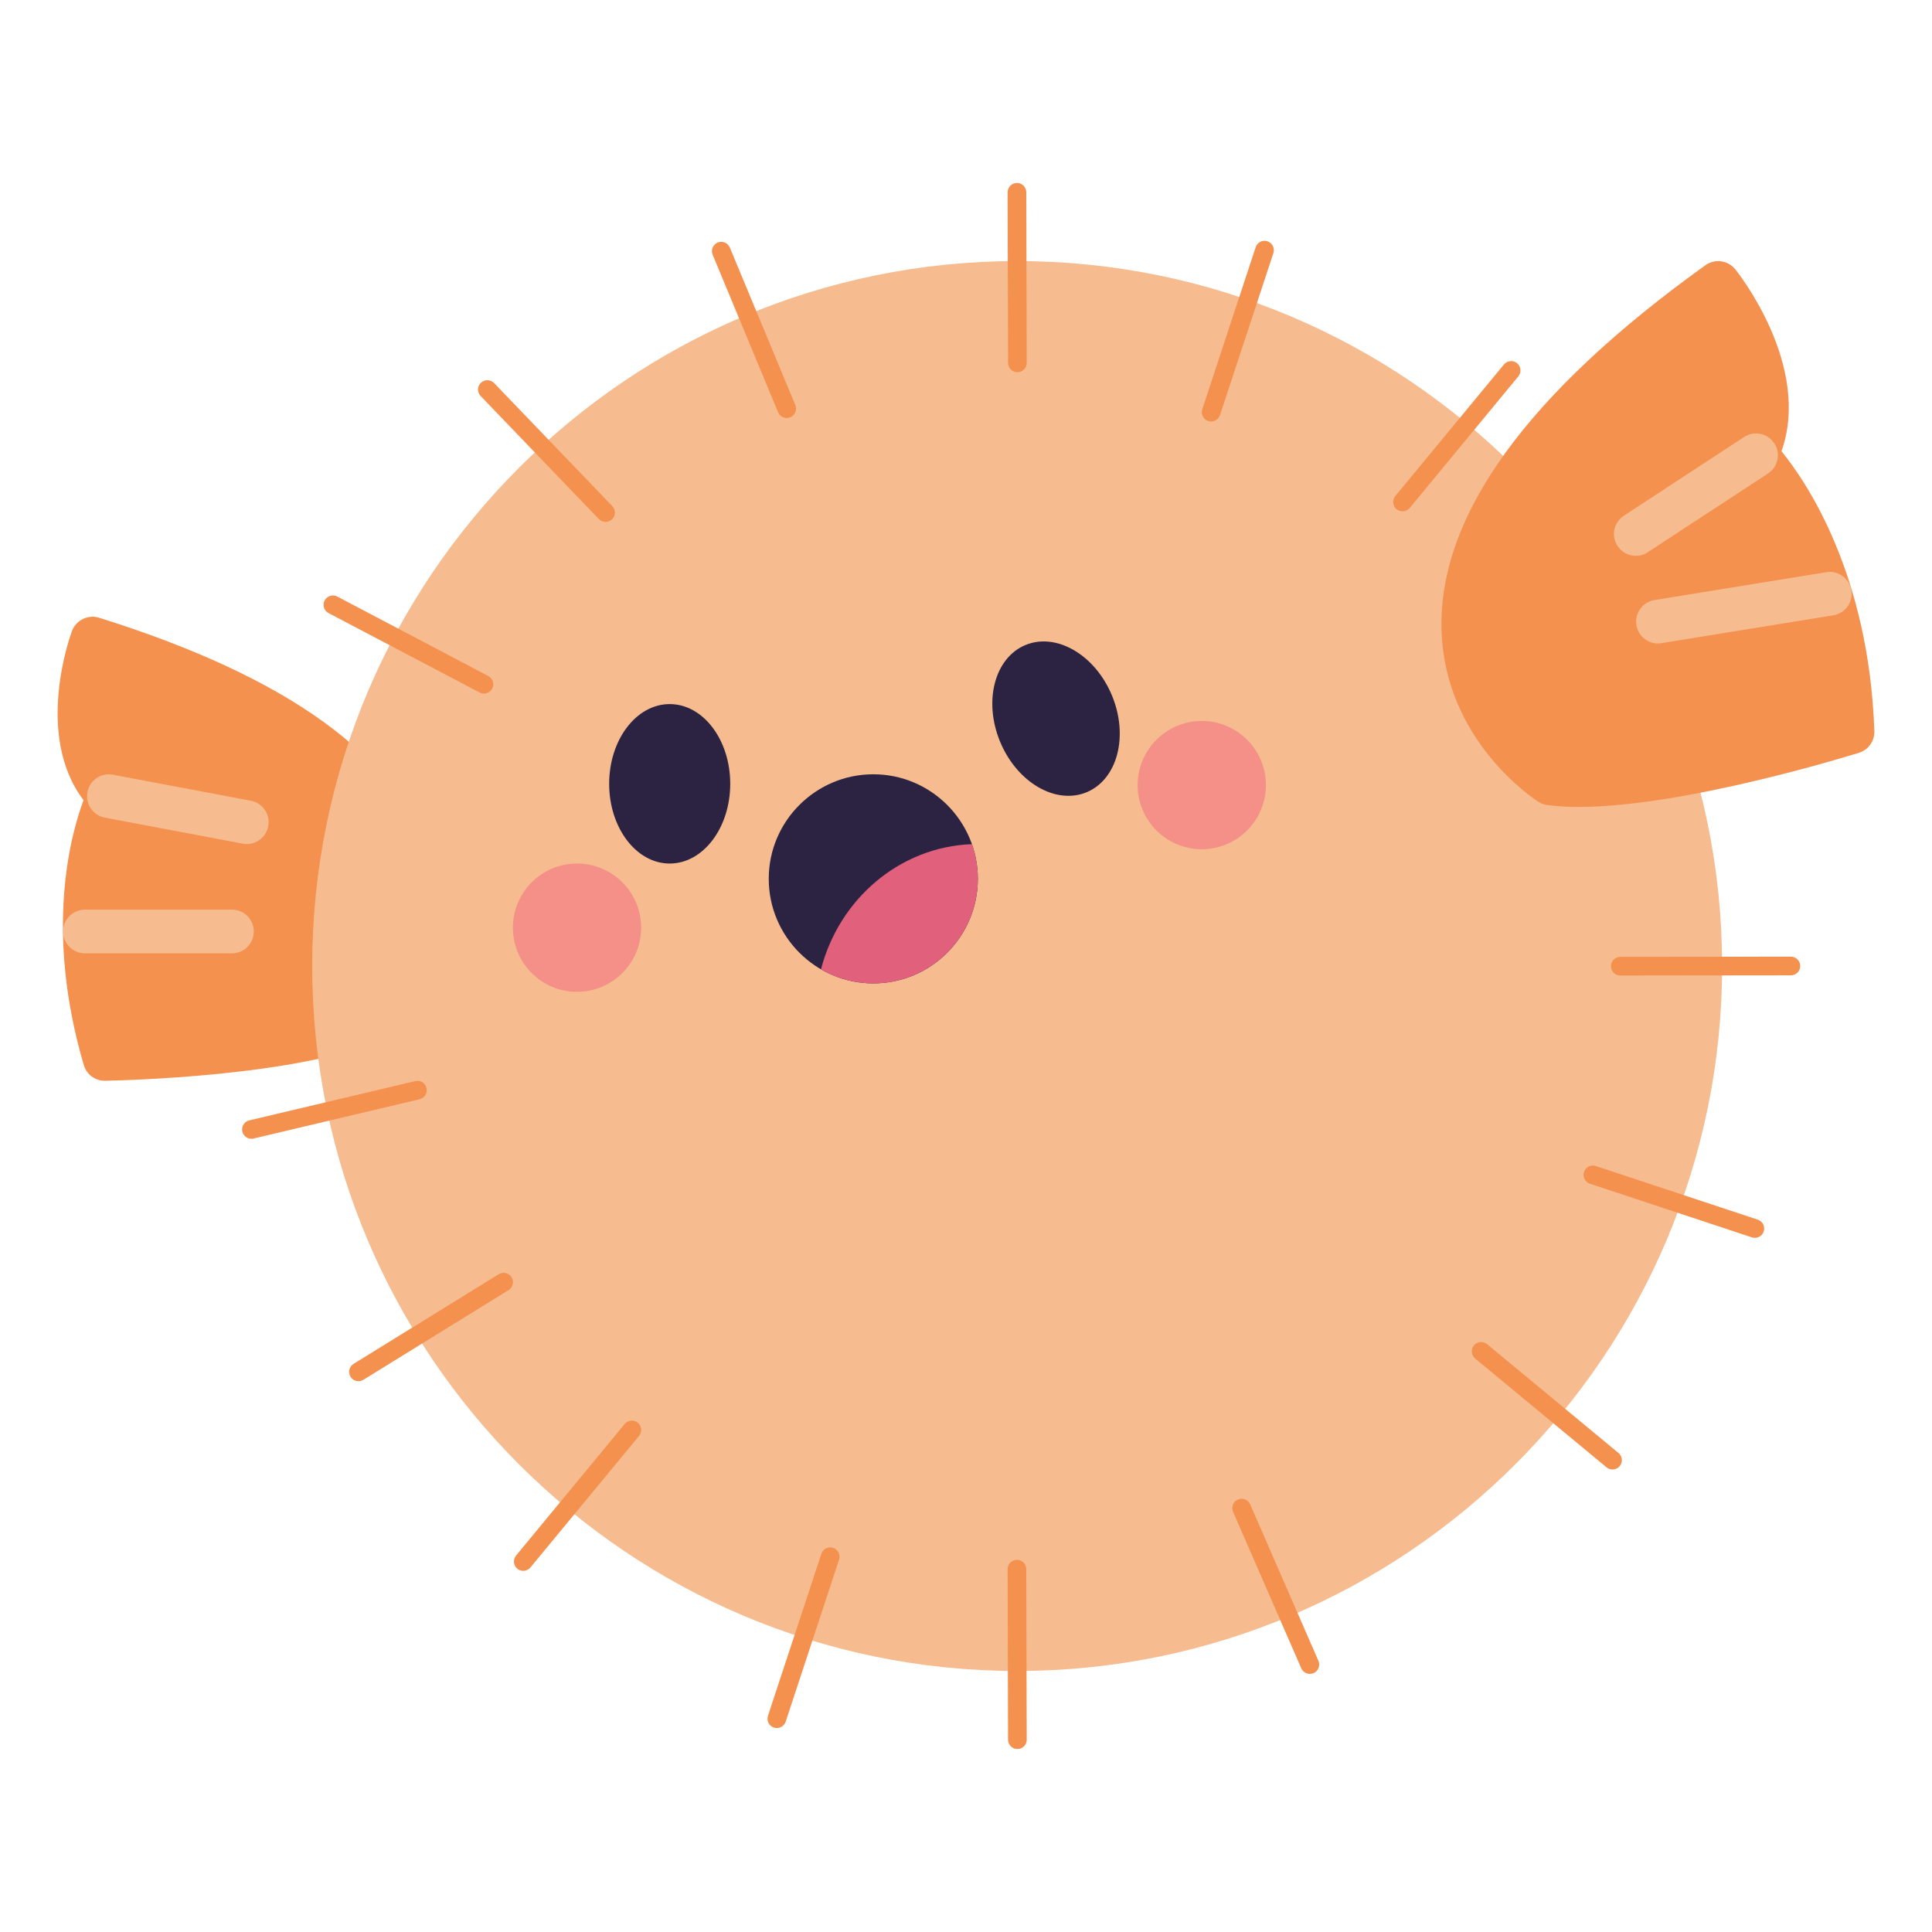 <?xml version="1.0" encoding="utf-8"?>
<!-- Generator: Adobe Illustrator 23.1.1, SVG Export Plug-In . SVG Version: 6.00 Build 0)  -->
<svg version="1.1" id="Layer_1" xmlns="http://www.w3.org/2000/svg" xmlns:xlink="http://www.w3.org/1999/xlink" x="0px" y="0px"
	 viewBox="0 0 300 300" style="enable-background:new 0 0 300 300;" xml:space="preserve">
<style type="text/css">
	.st0{fill:#F4914F;}
	.st1{fill:#FFFFFF;}
	.st2{fill:#2B2341;}
	.st3{fill:#E1617C;}
	.st4{fill:#A93A5C;}
	.st5{fill:#F6BC90;}
	.st6{fill:#F7ADA5;}
	.st7{fill:#57A1CC;}
	.st8{fill:#F49088;}
	.st9{fill:#F9AD58;}
	.st10{fill:#B8693C;}
	.st11{fill:#FAC490;}
	.st12{fill:none;stroke:#2B2341;stroke-width:4;stroke-linecap:round;stroke-miterlimit:10;}
	.st13{fill:#717DA3;}
	.st14{fill:#7393CA;}
	.st15{fill:none;stroke:#F4914F;stroke-width:4;stroke-linecap:round;stroke-miterlimit:10;}
	.st16{fill:#BD426F;}
</style>
<g>
	<g>
		<g>
			<path class="st0" d="M58.49,158.02c0,0,29.42-35.87-44.13-58.85c0,0-5.94,15.92,2.55,24.46c0,0-7.96,15.85-0.65,40.81
				C16.26,164.43,46.3,163.94,58.49,158.02z"/>
		</g>
		<g>
			<path class="st0" d="M16.26,167.82c-1.5,0-2.83-0.99-3.25-2.44c-6.14-20.91-2.03-35.79-0.04-41.13
				c-7.68-10.12-2.05-25.59-1.79-26.28c0.64-1.69,2.5-2.58,4.2-2.05c29.33,9.17,46.53,21.6,51.12,36.95
				c4.49,15.02-4.98,26.8-5.38,27.3c-0.31,0.38-0.7,0.68-1.14,0.9c-12.73,6.17-42.4,6.73-43.66,6.75
				C16.3,167.82,16.28,167.82,16.26,167.82z M16.65,103.46c-1.07,4.53-2.17,12.9,2.67,17.77c1.03,1.03,1.28,2.61,0.62,3.92
				c-0.06,0.13-6.71,14.04-1.11,35.81c7.26-0.27,27.77-1.39,37.46-5.66c1.59-2.23,6.72-10.52,3.68-20.56
				C56.24,122.43,41.29,111.66,16.65,103.46z M58.49,158.02h0.07H58.49z"/>
		</g>
	</g>
	<g>
		<g>
			<path class="st5" d="M38.33,131.06c-0.21,0-0.42-0.02-0.64-0.06l-21.41-4.04c-1.84-0.34-3.06-2.12-2.7-3.96
				c0.35-1.85,2.12-3.06,3.96-2.7l21.41,4.04c1.84,0.34,3.06,2.12,2.7,3.96C41.35,129.92,39.92,131.06,38.33,131.06z"/>
		</g>
	</g>
	<g>
		<g>
			<path class="st5" d="M36.03,148.03H13.19c-1.88,0-3.39-1.52-3.39-3.39s1.52-3.39,3.39-3.39h22.83c1.88,0,3.39,1.52,3.39,3.39
				S37.9,148.03,36.03,148.03z"/>
		</g>
	</g>
	<g>
		<g>
			<circle class="st5" cx="157.95" cy="150" r="106.07"/>
		</g>
		<g>
			<path class="st5" d="M157.94,259.47c-60.36,0-109.46-49.11-109.46-109.46S97.59,40.54,157.94,40.54
				c60.36,0,109.47,49.11,109.47,109.46S218.31,259.47,157.94,259.47z M157.94,47.32C101.33,47.32,55.27,93.38,55.27,150
				s46.06,102.68,102.68,102.68S260.63,206.62,260.63,150S214.56,47.32,157.94,47.32z"/>
		</g>
	</g>
	<g>
		<g>
			<path class="st0" d="M240.74,121.65c0,0-43.69-27.65,26.08-77.72c0,0,11.86,14.76,5.87,26.77c0,0,13.98,13.98,14.98,42.94
				C287.66,113.65,255.71,123.64,240.74,121.65z"/>
		</g>
		<g>
			<path class="st0" d="M245.15,125.3c-1.74,0-3.37-0.09-4.87-0.29c-0.48-0.06-0.95-0.23-1.37-0.49
				c-0.6-0.38-14.57-9.42-15.07-26.68c-0.51-17.72,13.28-36.78,40.98-56.66c1.47-1.05,3.49-0.77,4.63,0.63
				c0.51,0.64,11.87,15.01,7.18,28.26c3.86,4.74,13.57,19,14.42,43.46c0.05,1.53-0.92,2.9-2.38,3.36
				C287.47,117.26,261.59,125.3,245.15,125.3z M241.97,118.37c11.9,1.19,34.63-5.01,42.17-7.21c-1.64-25.37-13.73-37.94-13.86-38.07
				c-1.02-1.03-1.28-2.61-0.63-3.9c3.59-7.2-0.89-16.11-3.65-20.47c-23.53,17.47-35.75,34.31-35.37,48.83
				C230.94,109.55,239.57,116.63,241.97,118.37z"/>
		</g>
	</g>
	<g>
		<g>
			<ellipse class="st2" cx="103.99" cy="121.71" rx="9.4" ry="12.38"/>
		</g>
	</g>
	<g>
		<g>
			
				<ellipse transform="matrix(0.923 -0.384 0.384 0.923 -30.289 71.532)" class="st2" cx="164.03" cy="111.64" rx="9.4" ry="12.38"/>
		</g>
	</g>
	<g>
		<g>
			<path class="st5" d="M254.01,86.31c-1.11,0-2.19-0.54-2.84-1.54c-1.03-1.56-0.59-3.67,0.98-4.69l18.67-12.22
				c1.56-1.03,3.67-0.59,4.69,0.98c1.03,1.56,0.59,3.67-0.98,4.69l-18.67,12.22C255.3,86.13,254.66,86.31,254.01,86.31z"/>
		</g>
	</g>
	<g>
		<g>
			<path class="st5" d="M257.44,99.92c-1.63,0-3.08-1.19-3.34-2.85c-0.3-1.85,0.95-3.59,2.8-3.89l26.69-4.33
				c1.78-0.31,3.6,0.95,3.89,2.8c0.3,1.85-0.95,3.59-2.8,3.89l-26.69,4.33C257.8,99.91,257.63,99.92,257.44,99.92z"/>
		</g>
	</g>
	<circle class="st8" cx="89.6" cy="144.05" r="9.96"/>
	<circle class="st8" cx="186.61" cy="121.91" r="9.96"/>
	<path class="st2" d="M135.61,120.23c-8.95,0-16.24,7.28-16.24,16.23c0,8.95,7.28,16.24,16.24,16.24c8.95,0,16.23-7.28,16.23-16.24
		C151.84,127.52,144.56,120.23,135.61,120.23z"/>
	<path class="st3" d="M151.84,136.47c0,8.95-7.28,16.23-16.23,16.23c-2.96,0-5.74-0.79-8.13-2.18c2.83-10.92,12.2-19.02,23.44-19.44
		C151.52,132.77,151.84,134.58,151.84,136.47z"/>
	<g>
		<path class="st0" d="M157.98,57.8c-0.8,0-1.45-0.65-1.45-1.45l-0.07-26.49c0-0.8,0.65-1.45,1.45-1.45h0c0.8,0,1.45,0.65,1.45,1.45
			l0.07,26.49C159.43,57.15,158.78,57.79,157.98,57.8L157.98,57.8z"/>
	</g>
	<g>
		<path class="st0" d="M157.98,271.59c-0.8,0-1.45-0.65-1.45-1.45l-0.07-26.49c0-0.8,0.65-1.45,1.45-1.45h0
			c0.8,0,1.45,0.65,1.45,1.45l0.07,26.49C159.43,270.94,158.78,271.59,157.98,271.59L157.98,271.59z"/>
	</g>
	<g>
		<path class="st0" d="M251.6,151.48c-0.8,0-1.45-0.65-1.45-1.45c0-0.8,0.65-1.45,1.45-1.45l26.49-0.03c0,0,0,0,0,0
			c0.8,0,1.45,0.65,1.45,1.45c0,0.8-0.65,1.45-1.45,1.45L251.6,151.48C251.6,151.48,251.6,151.48,251.6,151.48z"/>
	</g>
	<g>
		<path class="st0" d="M217.78,79.4c-0.33,0-0.65-0.11-0.92-0.33c-0.62-0.51-0.7-1.42-0.2-2.04l16.87-20.43
			c0.51-0.62,1.43-0.7,2.04-0.2c0.62,0.51,0.7,1.42,0.2,2.04L218.9,78.88C218.61,79.23,218.2,79.4,217.78,79.4z"/>
	</g>
	<g>
		<path class="st0" d="M81.25,243.92c-0.33,0-0.65-0.11-0.92-0.33c-0.62-0.51-0.7-1.42-0.2-2.04l16.87-20.43
			c0.51-0.62,1.43-0.71,2.04-0.2c0.62,0.51,0.7,1.42,0.2,2.04L82.36,243.4C82.08,243.74,81.66,243.92,81.25,243.92z"/>
	</g>
	<g>
		<path class="st0" d="M250.4,228.18c-0.33,0-0.65-0.11-0.93-0.33l-20.41-16.9c-0.61-0.51-0.7-1.42-0.19-2.04
			c0.51-0.61,1.42-0.7,2.04-0.19l20.41,16.9c0.61,0.51,0.7,1.42,0.19,2.04C251.23,228,250.82,228.18,250.4,228.18z"/>
	</g>
	<g>
		<path class="st0" d="M188.06,65.45c-0.15,0-0.3-0.02-0.45-0.07c-0.76-0.25-1.17-1.07-0.92-1.83l8.29-25.16
			c0.25-0.76,1.07-1.18,1.83-0.92c0.76,0.25,1.17,1.07,0.92,1.83l-8.29,25.16C189.23,65.07,188.67,65.45,188.06,65.45z"/>
	</g>
	<g>
		<path class="st0" d="M120.62,268.33c-0.15,0-0.3-0.02-0.45-0.07c-0.76-0.25-1.17-1.07-0.92-1.83l8.29-25.16
			c0.25-0.76,1.07-1.18,1.83-0.92c0.76,0.25,1.17,1.07,0.92,1.83l-8.29,25.16C121.79,267.95,121.22,268.33,120.62,268.33z"/>
	</g>
	<g>
		<path class="st0" d="M272.5,192.21c-0.15,0-0.31-0.02-0.46-0.07l-25.15-8.33c-0.76-0.25-1.17-1.07-0.92-1.83
			c0.25-0.76,1.07-1.18,1.83-0.92l25.15,8.33c0.76,0.25,1.17,1.07,0.92,1.83C273.67,191.83,273.1,192.21,272.5,192.21z"/>
	</g>
	<g>
		<path class="st0" d="M75.14,107.7c-0.23,0-0.46-0.05-0.67-0.17L51.02,95.2c-0.71-0.37-0.98-1.25-0.61-1.96
			c0.38-0.71,1.25-0.98,1.96-0.61l23.45,12.34c0.71,0.37,0.98,1.25,0.61,1.96C76.16,107.42,75.66,107.7,75.14,107.7z"/>
	</g>
	<g>
		<path class="st0" d="M122.16,64.91c-0.57,0-1.11-0.34-1.34-0.89l-10.16-24.47c-0.31-0.74,0.05-1.58,0.78-1.89
			c0.73-0.31,1.58,0.05,1.89,0.78L123.5,62.9c0.31,0.74-0.05,1.58-0.78,1.89C122.53,64.87,122.35,64.91,122.16,64.91z"/>
	</g>
	<g>
		<path class="st0" d="M94.03,81.04c-0.38,0-0.76-0.15-1.04-0.44L74.63,61.49c-0.55-0.58-0.54-1.49,0.04-2.05
			c0.58-0.55,1.5-0.53,2.05,0.04l18.36,19.11c0.55,0.58,0.54,1.49-0.04,2.05C94.75,80.9,94.39,81.04,94.03,81.04z"/>
	</g>
	<g>
		<path class="st0" d="M55.66,214.47c-0.48,0-0.96-0.24-1.23-0.69c-0.42-0.68-0.21-1.57,0.47-2l22.54-13.92
			c0.68-0.41,1.57-0.21,2,0.47c0.42,0.68,0.21,1.57-0.47,2l-22.54,13.92C56.18,214.4,55.92,214.47,55.66,214.47z"/>
	</g>
	<g>
		<path class="st0" d="M39.04,176.83c-0.66,0-1.25-0.45-1.41-1.12c-0.18-0.78,0.3-1.56,1.08-1.74l25.78-6.1
			c0.79-0.2,1.56,0.3,1.74,1.08c0.18,0.78-0.3,1.56-1.08,1.74l-25.78,6.1C39.26,176.82,39.15,176.83,39.04,176.83z"/>
	</g>
	<g>
		<path class="st0" d="M203.39,259.92c-0.56,0-1.09-0.33-1.33-0.87l-10.59-24.29c-0.32-0.74,0.01-1.59,0.75-1.91
			c0.73-0.32,1.59,0.01,1.91,0.75l10.59,24.29c0.32,0.74-0.01,1.59-0.75,1.91C203.78,259.88,203.58,259.92,203.39,259.92z"/>
	</g>
</g>
</svg>
